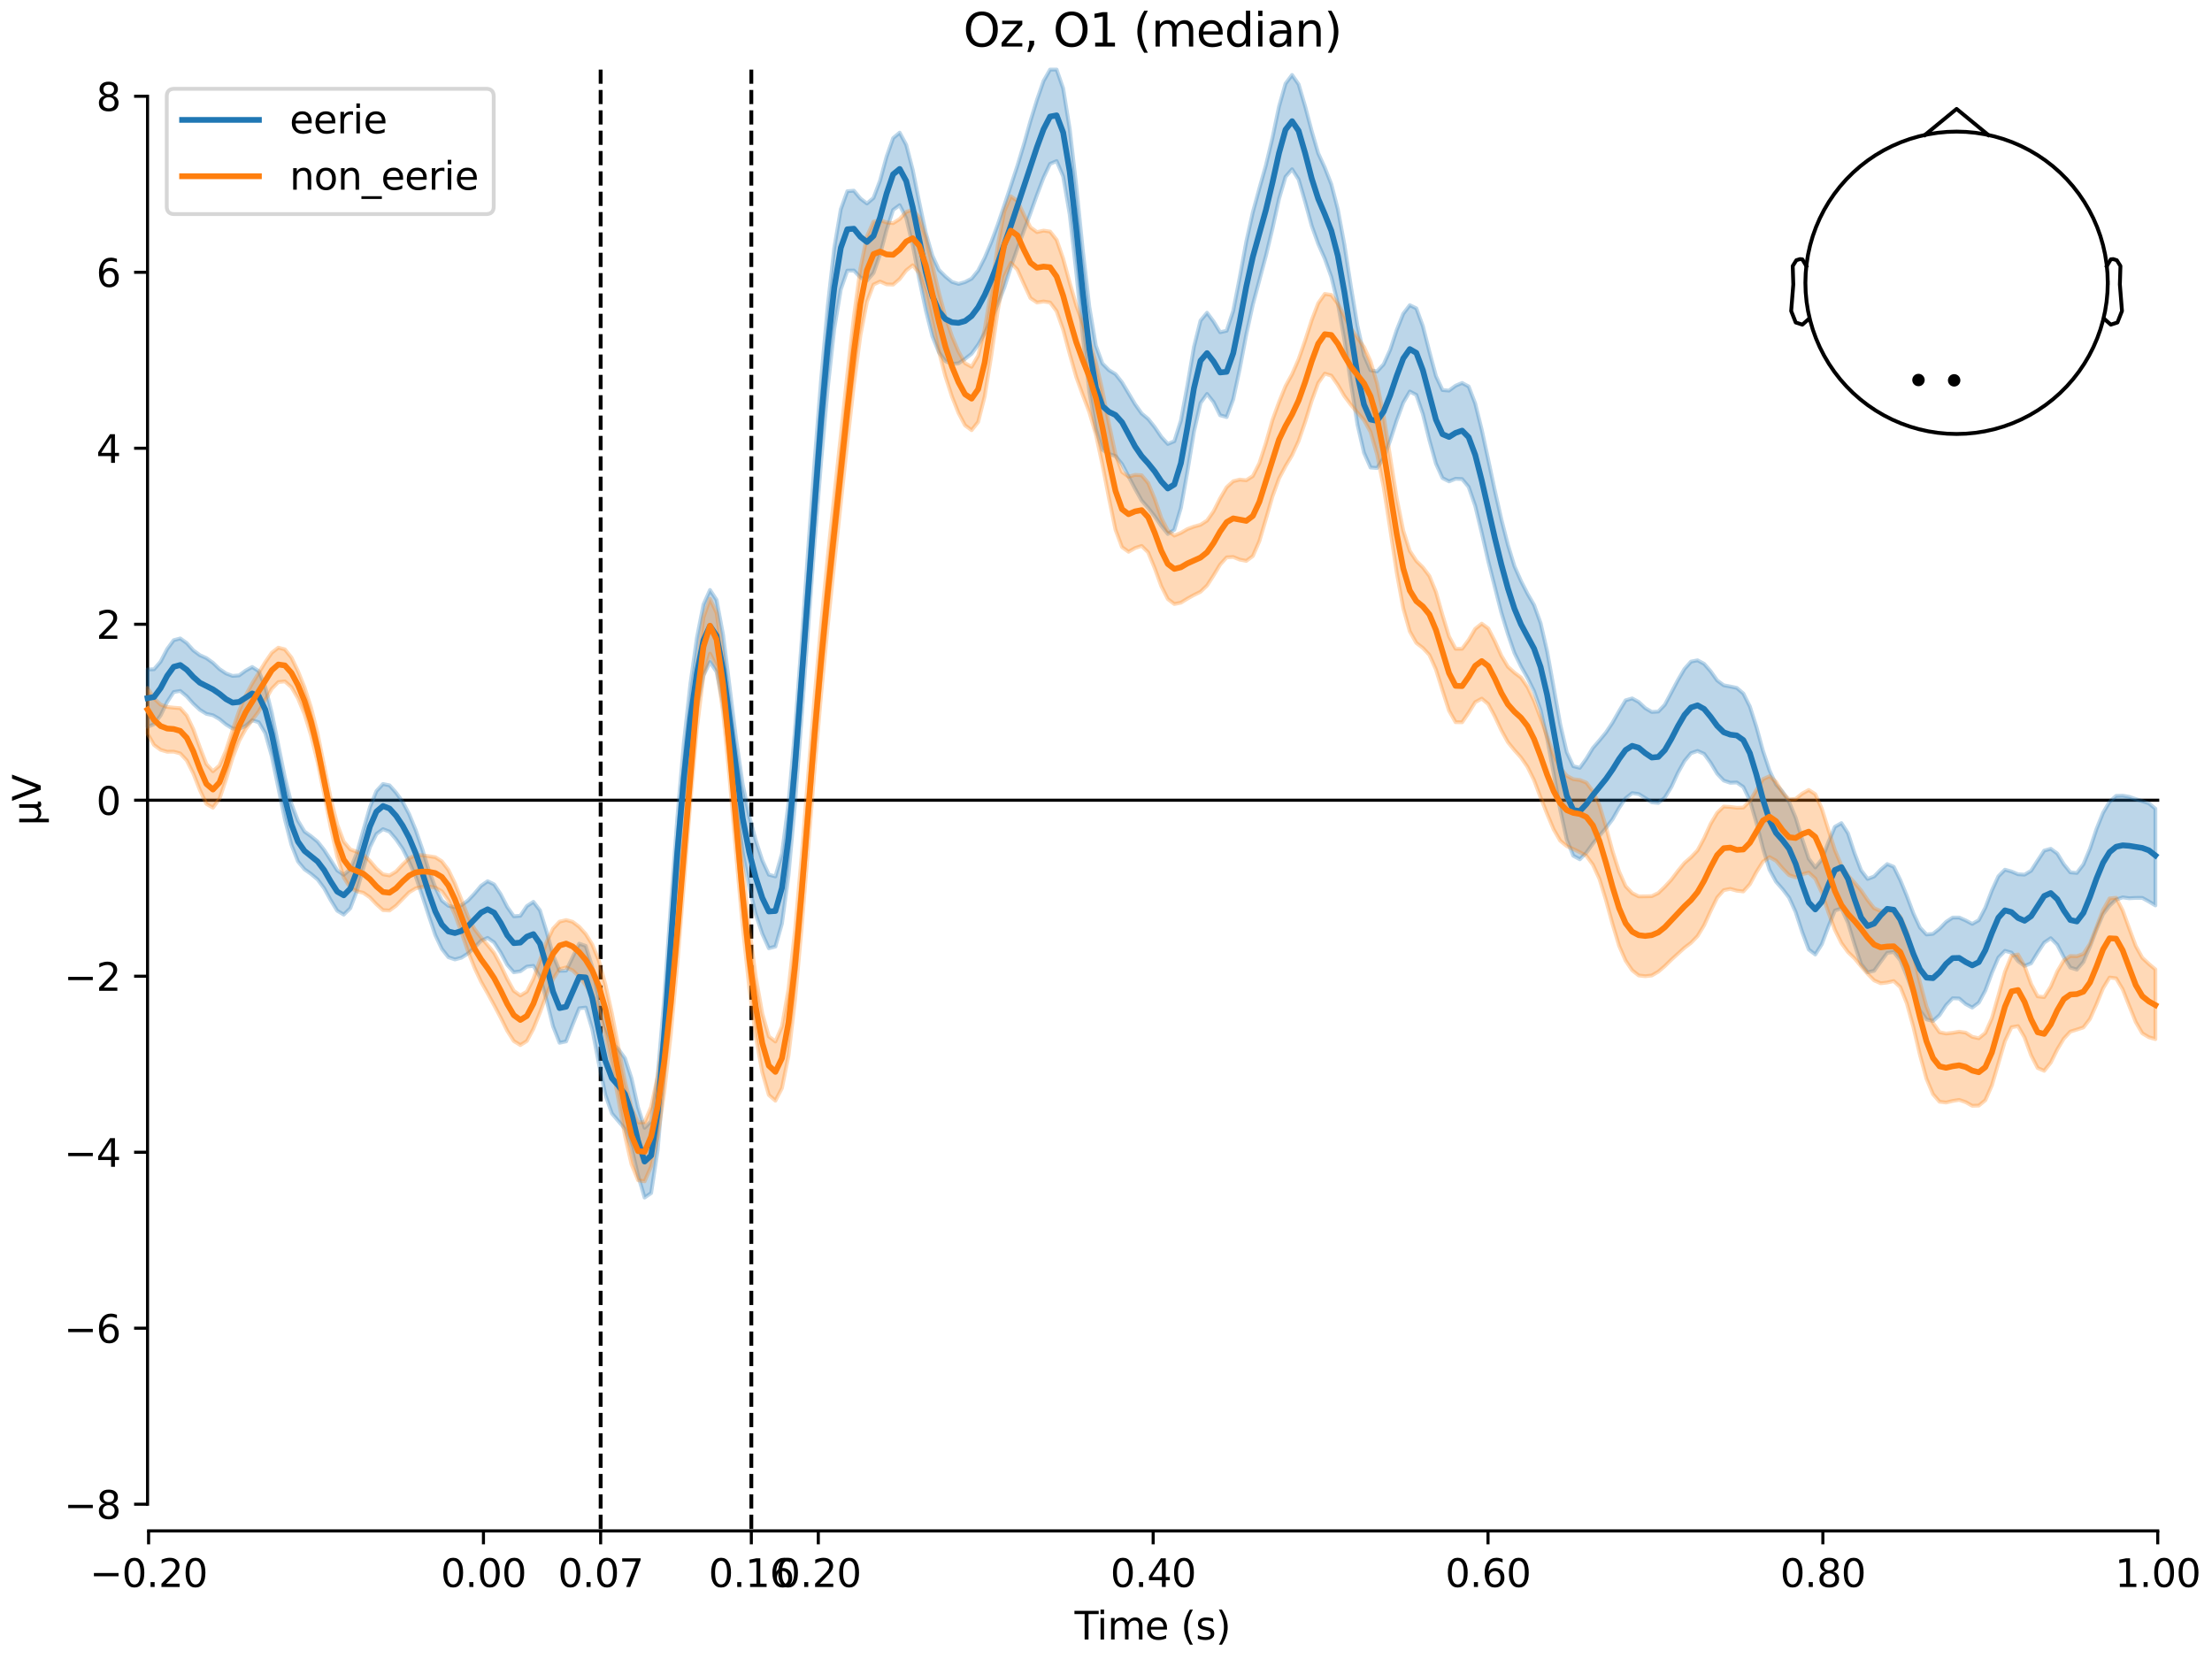 <?xml version="1.0" encoding="utf-8" standalone="no"?>
<!DOCTYPE svg PUBLIC "-//W3C//DTD SVG 1.1//EN"
  "http://www.w3.org/Graphics/SVG/1.1/DTD/svg11.dtd">
<svg xmlns:xlink="http://www.w3.org/1999/xlink" width="576pt" height="432pt" viewBox="0 0 576 432" xmlns="http://www.w3.org/2000/svg" version="1.1">
 <defs>
  <style type="text/css">*{stroke-linejoin: round; stroke-linecap: butt}</style>
 </defs>
 <g id="figure_1">
  <g id="patch_1">
   <path d="M 0 432 
L 576 432 
L 576 0 
L 0 0 
z
" style="fill: #ffffff"/>
  </g>
  <g id="axes_1">
   <g id="patch_2">
    <path d="M 38.421 398.644 
L 561.867 398.644 
L 561.867 18.118 
L 38.421 18.118 
L 38.421 398.644 
z
" style="fill: none; opacity: 0"/>
   </g>
   <g id="patch_3">
    <path d="M 38.421 391.694 
L 38.421 25.068 
" style="fill: none; stroke: #000000; stroke-width: 0.8; stroke-linejoin: miter; stroke-linecap: square"/>
   </g>
   <g id="LineCollection_1">
    <path d="M 156.407 18.118 
L 156.407 398.644 
" clip-path="url(#p12238b9493)" style="fill: none; stroke-dasharray: 3.7,1.6; stroke-dashoffset: 0; stroke: #000000"/>
    <path d="M 195.645 18.118 
L 195.645 398.644 
" clip-path="url(#p12238b9493)" style="fill: none; stroke-dasharray: 3.7,1.6; stroke-dashoffset: 0; stroke: #000000"/>
   </g>
   <g id="matplotlib.axis_1">
    <g id="xtick_1">
     <g id="line2d_1">
      <defs>
       <path id="m81db5e5063" d="M 0 0 
L 0 3.5 
" style="stroke: #000000; stroke-width: 0.8"/>
      </defs>
      <g>
       <use xlink:href="#m81db5e5063" x="38.693" y="398.644" style="stroke: #000000; stroke-width: 0.8"/>
      </g>
     </g>
     <g id="text_1">
      <!-- −0.20 -->
      <g transform="translate(23.37 413.242) scale(0.1 -0.1)">
       <defs>
        <path id="DejaVuSans-2212" d="M 678 2272 
L 4684 2272 
L 4684 1741 
L 678 1741 
L 678 2272 
z
" transform="scale(0.016)"/>
        <path id="DejaVuSans-30" d="M 2034 4250 
Q 1547 4250 1301 3770 
Q 1056 3291 1056 2328 
Q 1056 1369 1301 889 
Q 1547 409 2034 409 
Q 2525 409 2770 889 
Q 3016 1369 3016 2328 
Q 3016 3291 2770 3770 
Q 2525 4250 2034 4250 
z
M 2034 4750 
Q 2819 4750 3233 4129 
Q 3647 3509 3647 2328 
Q 3647 1150 3233 529 
Q 2819 -91 2034 -91 
Q 1250 -91 836 529 
Q 422 1150 422 2328 
Q 422 3509 836 4129 
Q 1250 4750 2034 4750 
z
" transform="scale(0.016)"/>
        <path id="DejaVuSans-2e" d="M 684 794 
L 1344 794 
L 1344 0 
L 684 0 
L 684 794 
z
" transform="scale(0.016)"/>
        <path id="DejaVuSans-32" d="M 1228 531 
L 3431 531 
L 3431 0 
L 469 0 
L 469 531 
Q 828 903 1448 1529 
Q 2069 2156 2228 2338 
Q 2531 2678 2651 2914 
Q 2772 3150 2772 3378 
Q 2772 3750 2511 3984 
Q 2250 4219 1831 4219 
Q 1534 4219 1204 4116 
Q 875 4013 500 3803 
L 500 4441 
Q 881 4594 1212 4672 
Q 1544 4750 1819 4750 
Q 2544 4750 2975 4387 
Q 3406 4025 3406 3419 
Q 3406 3131 3298 2873 
Q 3191 2616 2906 2266 
Q 2828 2175 2409 1742 
Q 1991 1309 1228 531 
z
" transform="scale(0.016)"/>
       </defs>
       <use xlink:href="#DejaVuSans-2212"/>
       <use xlink:href="#DejaVuSans-30" transform="translate(83.789 0)"/>
       <use xlink:href="#DejaVuSans-2e" transform="translate(147.412 0)"/>
       <use xlink:href="#DejaVuSans-32" transform="translate(179.199 0)"/>
       <use xlink:href="#DejaVuSans-30" transform="translate(242.822 0)"/>
      </g>
     </g>
    </g>
    <g id="xtick_2">
     <g id="line2d_2">
      <g>
       <use xlink:href="#m81db5e5063" x="125.889" y="398.644" style="stroke: #000000; stroke-width: 0.8"/>
      </g>
     </g>
     <g id="text_2">
      <!-- 0.00 -->
      <g transform="translate(114.756 413.242) scale(0.1 -0.1)">
       <use xlink:href="#DejaVuSans-30"/>
       <use xlink:href="#DejaVuSans-2e" transform="translate(63.623 0)"/>
       <use xlink:href="#DejaVuSans-30" transform="translate(95.41 0)"/>
       <use xlink:href="#DejaVuSans-30" transform="translate(159.033 0)"/>
      </g>
     </g>
    </g>
    <g id="xtick_3">
     <g id="line2d_3">
      <g>
       <use xlink:href="#m81db5e5063" x="156.407" y="398.644" style="stroke: #000000; stroke-width: 0.8"/>
      </g>
     </g>
     <g id="text_3">
      <!-- 0.07 -->
      <g transform="translate(145.274 413.242) scale(0.1 -0.1)">
       <defs>
        <path id="DejaVuSans-37" d="M 525 4666 
L 3525 4666 
L 3525 4397 
L 1831 0 
L 1172 0 
L 2766 4134 
L 525 4134 
L 525 4666 
z
" transform="scale(0.016)"/>
       </defs>
       <use xlink:href="#DejaVuSans-30"/>
       <use xlink:href="#DejaVuSans-2e" transform="translate(63.623 0)"/>
       <use xlink:href="#DejaVuSans-30" transform="translate(95.41 0)"/>
       <use xlink:href="#DejaVuSans-37" transform="translate(159.033 0)"/>
      </g>
     </g>
    </g>
    <g id="xtick_4">
     <g id="line2d_4">
      <g>
       <use xlink:href="#m81db5e5063" x="195.645" y="398.644" style="stroke: #000000; stroke-width: 0.8"/>
      </g>
     </g>
     <g id="text_4">
      <!-- 0.16 -->
      <g transform="translate(184.512 413.242) scale(0.1 -0.1)">
       <defs>
        <path id="DejaVuSans-31" d="M 794 531 
L 1825 531 
L 1825 4091 
L 703 3866 
L 703 4441 
L 1819 4666 
L 2450 4666 
L 2450 531 
L 3481 531 
L 3481 0 
L 794 0 
L 794 531 
z
" transform="scale(0.016)"/>
        <path id="DejaVuSans-36" d="M 2113 2584 
Q 1688 2584 1439 2293 
Q 1191 2003 1191 1497 
Q 1191 994 1439 701 
Q 1688 409 2113 409 
Q 2538 409 2786 701 
Q 3034 994 3034 1497 
Q 3034 2003 2786 2293 
Q 2538 2584 2113 2584 
z
M 3366 4563 
L 3366 3988 
Q 3128 4100 2886 4159 
Q 2644 4219 2406 4219 
Q 1781 4219 1451 3797 
Q 1122 3375 1075 2522 
Q 1259 2794 1537 2939 
Q 1816 3084 2150 3084 
Q 2853 3084 3261 2657 
Q 3669 2231 3669 1497 
Q 3669 778 3244 343 
Q 2819 -91 2113 -91 
Q 1303 -91 875 529 
Q 447 1150 447 2328 
Q 447 3434 972 4092 
Q 1497 4750 2381 4750 
Q 2619 4750 2861 4703 
Q 3103 4656 3366 4563 
z
" transform="scale(0.016)"/>
       </defs>
       <use xlink:href="#DejaVuSans-30"/>
       <use xlink:href="#DejaVuSans-2e" transform="translate(63.623 0)"/>
       <use xlink:href="#DejaVuSans-31" transform="translate(95.41 0)"/>
       <use xlink:href="#DejaVuSans-36" transform="translate(159.033 0)"/>
      </g>
     </g>
    </g>
    <g id="xtick_5">
     <g id="line2d_5">
      <g>
       <use xlink:href="#m81db5e5063" x="213.084" y="398.644" style="stroke: #000000; stroke-width: 0.8"/>
      </g>
     </g>
     <g id="text_5">
      <!-- 0.20 -->
      <g transform="translate(201.952 413.242) scale(0.1 -0.1)">
       <use xlink:href="#DejaVuSans-30"/>
       <use xlink:href="#DejaVuSans-2e" transform="translate(63.623 0)"/>
       <use xlink:href="#DejaVuSans-32" transform="translate(95.41 0)"/>
       <use xlink:href="#DejaVuSans-30" transform="translate(159.033 0)"/>
      </g>
     </g>
    </g>
    <g id="xtick_6">
     <g id="line2d_6">
      <g>
       <use xlink:href="#m81db5e5063" x="300.28" y="398.644" style="stroke: #000000; stroke-width: 0.8"/>
      </g>
     </g>
     <g id="text_6">
      <!-- 0.40 -->
      <g transform="translate(289.147 413.242) scale(0.1 -0.1)">
       <defs>
        <path id="DejaVuSans-34" d="M 2419 4116 
L 825 1625 
L 2419 1625 
L 2419 4116 
z
M 2253 4666 
L 3047 4666 
L 3047 1625 
L 3713 1625 
L 3713 1100 
L 3047 1100 
L 3047 0 
L 2419 0 
L 2419 1100 
L 313 1100 
L 313 1709 
L 2253 4666 
z
" transform="scale(0.016)"/>
       </defs>
       <use xlink:href="#DejaVuSans-30"/>
       <use xlink:href="#DejaVuSans-2e" transform="translate(63.623 0)"/>
       <use xlink:href="#DejaVuSans-34" transform="translate(95.41 0)"/>
       <use xlink:href="#DejaVuSans-30" transform="translate(159.033 0)"/>
      </g>
     </g>
    </g>
    <g id="xtick_7">
     <g id="line2d_7">
      <g>
       <use xlink:href="#m81db5e5063" x="387.476" y="398.644" style="stroke: #000000; stroke-width: 0.8"/>
      </g>
     </g>
     <g id="text_7">
      <!-- 0.60 -->
      <g transform="translate(376.343 413.242) scale(0.1 -0.1)">
       <use xlink:href="#DejaVuSans-30"/>
       <use xlink:href="#DejaVuSans-2e" transform="translate(63.623 0)"/>
       <use xlink:href="#DejaVuSans-36" transform="translate(95.41 0)"/>
       <use xlink:href="#DejaVuSans-30" transform="translate(159.033 0)"/>
      </g>
     </g>
    </g>
    <g id="xtick_8">
     <g id="line2d_8">
      <g>
       <use xlink:href="#m81db5e5063" x="474.671" y="398.644" style="stroke: #000000; stroke-width: 0.8"/>
      </g>
     </g>
     <g id="text_8">
      <!-- 0.80 -->
      <g transform="translate(463.538 413.242) scale(0.1 -0.1)">
       <defs>
        <path id="DejaVuSans-38" d="M 2034 2216 
Q 1584 2216 1326 1975 
Q 1069 1734 1069 1313 
Q 1069 891 1326 650 
Q 1584 409 2034 409 
Q 2484 409 2743 651 
Q 3003 894 3003 1313 
Q 3003 1734 2745 1975 
Q 2488 2216 2034 2216 
z
M 1403 2484 
Q 997 2584 770 2862 
Q 544 3141 544 3541 
Q 544 4100 942 4425 
Q 1341 4750 2034 4750 
Q 2731 4750 3128 4425 
Q 3525 4100 3525 3541 
Q 3525 3141 3298 2862 
Q 3072 2584 2669 2484 
Q 3125 2378 3379 2068 
Q 3634 1759 3634 1313 
Q 3634 634 3220 271 
Q 2806 -91 2034 -91 
Q 1263 -91 848 271 
Q 434 634 434 1313 
Q 434 1759 690 2068 
Q 947 2378 1403 2484 
z
M 1172 3481 
Q 1172 3119 1398 2916 
Q 1625 2713 2034 2713 
Q 2441 2713 2670 2916 
Q 2900 3119 2900 3481 
Q 2900 3844 2670 4047 
Q 2441 4250 2034 4250 
Q 1625 4250 1398 4047 
Q 1172 3844 1172 3481 
z
" transform="scale(0.016)"/>
       </defs>
       <use xlink:href="#DejaVuSans-30"/>
       <use xlink:href="#DejaVuSans-2e" transform="translate(63.623 0)"/>
       <use xlink:href="#DejaVuSans-38" transform="translate(95.41 0)"/>
       <use xlink:href="#DejaVuSans-30" transform="translate(159.033 0)"/>
      </g>
     </g>
    </g>
    <g id="xtick_9">
     <g id="line2d_9">
      <g>
       <use xlink:href="#m81db5e5063" x="561.867" y="398.644" style="stroke: #000000; stroke-width: 0.8"/>
      </g>
     </g>
     <g id="text_9">
      <!-- 1.00 -->
      <g transform="translate(550.734 413.242) scale(0.1 -0.1)">
       <use xlink:href="#DejaVuSans-31"/>
       <use xlink:href="#DejaVuSans-2e" transform="translate(63.623 0)"/>
       <use xlink:href="#DejaVuSans-30" transform="translate(95.41 0)"/>
       <use xlink:href="#DejaVuSans-30" transform="translate(159.033 0)"/>
      </g>
     </g>
    </g>
    <g id="text_10">
     <!-- Time (s) -->
     <g transform="translate(279.815 426.92) scale(0.1 -0.1)">
      <defs>
       <path id="DejaVuSans-54" d="M -19 4666 
L 3928 4666 
L 3928 4134 
L 2272 4134 
L 2272 0 
L 1638 0 
L 1638 4134 
L -19 4134 
L -19 4666 
z
" transform="scale(0.016)"/>
       <path id="DejaVuSans-69" d="M 603 3500 
L 1178 3500 
L 1178 0 
L 603 0 
L 603 3500 
z
M 603 4863 
L 1178 4863 
L 1178 4134 
L 603 4134 
L 603 4863 
z
" transform="scale(0.016)"/>
       <path id="DejaVuSans-6d" d="M 3328 2828 
Q 3544 3216 3844 3400 
Q 4144 3584 4550 3584 
Q 5097 3584 5394 3201 
Q 5691 2819 5691 2113 
L 5691 0 
L 5113 0 
L 5113 2094 
Q 5113 2597 4934 2840 
Q 4756 3084 4391 3084 
Q 3944 3084 3684 2787 
Q 3425 2491 3425 1978 
L 3425 0 
L 2847 0 
L 2847 2094 
Q 2847 2600 2669 2842 
Q 2491 3084 2119 3084 
Q 1678 3084 1418 2786 
Q 1159 2488 1159 1978 
L 1159 0 
L 581 0 
L 581 3500 
L 1159 3500 
L 1159 2956 
Q 1356 3278 1631 3431 
Q 1906 3584 2284 3584 
Q 2666 3584 2933 3390 
Q 3200 3197 3328 2828 
z
" transform="scale(0.016)"/>
       <path id="DejaVuSans-65" d="M 3597 1894 
L 3597 1613 
L 953 1613 
Q 991 1019 1311 708 
Q 1631 397 2203 397 
Q 2534 397 2845 478 
Q 3156 559 3463 722 
L 3463 178 
Q 3153 47 2828 -22 
Q 2503 -91 2169 -91 
Q 1331 -91 842 396 
Q 353 884 353 1716 
Q 353 2575 817 3079 
Q 1281 3584 2069 3584 
Q 2775 3584 3186 3129 
Q 3597 2675 3597 1894 
z
M 3022 2063 
Q 3016 2534 2758 2815 
Q 2500 3097 2075 3097 
Q 1594 3097 1305 2825 
Q 1016 2553 972 2059 
L 3022 2063 
z
" transform="scale(0.016)"/>
       <path id="DejaVuSans-20" transform="scale(0.016)"/>
       <path id="DejaVuSans-28" d="M 1984 4856 
Q 1566 4138 1362 3434 
Q 1159 2731 1159 2009 
Q 1159 1288 1364 580 
Q 1569 -128 1984 -844 
L 1484 -844 
Q 1016 -109 783 600 
Q 550 1309 550 2009 
Q 550 2706 781 3412 
Q 1013 4119 1484 4856 
L 1984 4856 
z
" transform="scale(0.016)"/>
       <path id="DejaVuSans-73" d="M 2834 3397 
L 2834 2853 
Q 2591 2978 2328 3040 
Q 2066 3103 1784 3103 
Q 1356 3103 1142 2972 
Q 928 2841 928 2578 
Q 928 2378 1081 2264 
Q 1234 2150 1697 2047 
L 1894 2003 
Q 2506 1872 2764 1633 
Q 3022 1394 3022 966 
Q 3022 478 2636 193 
Q 2250 -91 1575 -91 
Q 1294 -91 989 -36 
Q 684 19 347 128 
L 347 722 
Q 666 556 975 473 
Q 1284 391 1588 391 
Q 1994 391 2212 530 
Q 2431 669 2431 922 
Q 2431 1156 2273 1281 
Q 2116 1406 1581 1522 
L 1381 1569 
Q 847 1681 609 1914 
Q 372 2147 372 2553 
Q 372 3047 722 3315 
Q 1072 3584 1716 3584 
Q 2034 3584 2315 3537 
Q 2597 3491 2834 3397 
z
" transform="scale(0.016)"/>
       <path id="DejaVuSans-29" d="M 513 4856 
L 1013 4856 
Q 1481 4119 1714 3412 
Q 1947 2706 1947 2009 
Q 1947 1309 1714 600 
Q 1481 -109 1013 -844 
L 513 -844 
Q 928 -128 1133 580 
Q 1338 1288 1338 2009 
Q 1338 2731 1133 3434 
Q 928 4138 513 4856 
z
" transform="scale(0.016)"/>
      </defs>
      <use xlink:href="#DejaVuSans-54"/>
      <use xlink:href="#DejaVuSans-69" transform="translate(57.959 0)"/>
      <use xlink:href="#DejaVuSans-6d" transform="translate(85.742 0)"/>
      <use xlink:href="#DejaVuSans-65" transform="translate(183.154 0)"/>
      <use xlink:href="#DejaVuSans-20" transform="translate(244.678 0)"/>
      <use xlink:href="#DejaVuSans-28" transform="translate(276.465 0)"/>
      <use xlink:href="#DejaVuSans-73" transform="translate(315.479 0)"/>
      <use xlink:href="#DejaVuSans-29" transform="translate(367.578 0)"/>
     </g>
    </g>
   </g>
   <g id="matplotlib.axis_2">
    <g id="ytick_1">
     <g id="line2d_10">
      <defs>
       <path id="m2def3b2505" d="M 0 0 
L -3.5 0 
" style="stroke: #000000; stroke-width: 0.8"/>
      </defs>
      <g>
       <use xlink:href="#m2def3b2505" x="38.421" y="391.694" style="stroke: #000000; stroke-width: 0.8"/>
      </g>
     </g>
     <g id="text_11">
      <!-- −8 -->
      <g transform="translate(16.678 395.493) scale(0.1 -0.1)">
       <use xlink:href="#DejaVuSans-2212"/>
       <use xlink:href="#DejaVuSans-38" transform="translate(83.789 0)"/>
      </g>
     </g>
    </g>
    <g id="ytick_2">
     <g id="line2d_11">
      <g>
       <use xlink:href="#m2def3b2505" x="38.421" y="345.866" style="stroke: #000000; stroke-width: 0.8"/>
      </g>
     </g>
     <g id="text_12">
      <!-- −6 -->
      <g transform="translate(16.678 349.665) scale(0.1 -0.1)">
       <use xlink:href="#DejaVuSans-2212"/>
       <use xlink:href="#DejaVuSans-36" transform="translate(83.789 0)"/>
      </g>
     </g>
    </g>
    <g id="ytick_3">
     <g id="line2d_12">
      <g>
       <use xlink:href="#m2def3b2505" x="38.421" y="300.038" style="stroke: #000000; stroke-width: 0.8"/>
      </g>
     </g>
     <g id="text_13">
      <!-- −4 -->
      <g transform="translate(16.678 303.837) scale(0.1 -0.1)">
       <use xlink:href="#DejaVuSans-2212"/>
       <use xlink:href="#DejaVuSans-34" transform="translate(83.789 0)"/>
      </g>
     </g>
    </g>
    <g id="ytick_4">
     <g id="line2d_13">
      <g>
       <use xlink:href="#m2def3b2505" x="38.421" y="254.209" style="stroke: #000000; stroke-width: 0.8"/>
      </g>
     </g>
     <g id="text_14">
      <!-- −2 -->
      <g transform="translate(16.678 258.008) scale(0.1 -0.1)">
       <use xlink:href="#DejaVuSans-2212"/>
       <use xlink:href="#DejaVuSans-32" transform="translate(83.789 0)"/>
      </g>
     </g>
    </g>
    <g id="ytick_5">
     <g id="line2d_14">
      <g>
       <use xlink:href="#m2def3b2505" x="38.421" y="208.381" style="stroke: #000000; stroke-width: 0.8"/>
      </g>
     </g>
     <g id="text_15">
      <!-- 0 -->
      <g transform="translate(25.058 212.18) scale(0.1 -0.1)">
       <use xlink:href="#DejaVuSans-30"/>
      </g>
     </g>
    </g>
    <g id="ytick_6">
     <g id="line2d_15">
      <g>
       <use xlink:href="#m2def3b2505" x="38.421" y="162.553" style="stroke: #000000; stroke-width: 0.8"/>
      </g>
     </g>
     <g id="text_16">
      <!-- 2 -->
      <g transform="translate(25.058 166.352) scale(0.1 -0.1)">
       <use xlink:href="#DejaVuSans-32"/>
      </g>
     </g>
    </g>
    <g id="ytick_7">
     <g id="line2d_16">
      <g>
       <use xlink:href="#m2def3b2505" x="38.421" y="116.724" style="stroke: #000000; stroke-width: 0.8"/>
      </g>
     </g>
     <g id="text_17">
      <!-- 4 -->
      <g transform="translate(25.058 120.524) scale(0.1 -0.1)">
       <use xlink:href="#DejaVuSans-34"/>
      </g>
     </g>
    </g>
    <g id="ytick_8">
     <g id="line2d_17">
      <g>
       <use xlink:href="#m2def3b2505" x="38.421" y="70.896" style="stroke: #000000; stroke-width: 0.8"/>
      </g>
     </g>
     <g id="text_18">
      <!-- 6 -->
      <g transform="translate(25.058 74.695) scale(0.1 -0.1)">
       <use xlink:href="#DejaVuSans-36"/>
      </g>
     </g>
    </g>
    <g id="ytick_9">
     <g id="line2d_18">
      <g>
       <use xlink:href="#m2def3b2505" x="38.421" y="25.068" style="stroke: #000000; stroke-width: 0.8"/>
      </g>
     </g>
     <g id="text_19">
      <!-- 8 -->
      <g transform="translate(25.058 28.867) scale(0.1 -0.1)">
       <use xlink:href="#DejaVuSans-38"/>
      </g>
     </g>
    </g>
    <g id="text_20">
     <!-- µV -->
     <g transform="translate(10.599 214.982) rotate(-90) scale(0.1 -0.1)">
      <defs>
       <path id="DejaVuSans-b5" d="M 544 -1331 
L 544 3500 
L 1119 3500 
L 1119 1325 
Q 1119 872 1334 640 
Q 1550 409 1972 409 
Q 2434 409 2667 671 
Q 2900 934 2900 1459 
L 2900 3500 
L 3475 3500 
L 3475 806 
Q 3475 619 3529 530 
Q 3584 441 3700 441 
Q 3728 441 3778 458 
Q 3828 475 3916 513 
L 3916 50 
Q 3788 -22 3673 -56 
Q 3559 -91 3450 -91 
Q 3234 -91 3106 31 
Q 2978 153 2931 403 
Q 2775 156 2548 32 
Q 2322 -91 2016 -91 
Q 1697 -91 1473 31 
Q 1250 153 1119 397 
L 1119 -1331 
L 544 -1331 
z
" transform="scale(0.016)"/>
       <path id="DejaVuSans-56" d="M 1831 0 
L 50 4666 
L 709 4666 
L 2188 738 
L 3669 4666 
L 4325 4666 
L 2547 0 
L 1831 0 
z
" transform="scale(0.016)"/>
      </defs>
      <use xlink:href="#DejaVuSans-b5"/>
      <use xlink:href="#DejaVuSans-56" transform="translate(63.623 0)"/>
     </g>
    </g>
   </g>
   <g id="patch_4">
    <path d="M 38.693 398.644 
L 561.867 398.644 
" style="fill: none; stroke: #000000; stroke-width: 0.8; stroke-linejoin: miter; stroke-linecap: square"/>
   </g>
   <g id="patch_5">
    <path d="M 38.421 208.381 
L 561.867 208.381 
" style="fill: none; stroke: #000000; stroke-width: 0.8; stroke-linejoin: miter; stroke-linecap: square"/>
   </g>
   <g id="text_21">
    <!-- Oz, O1 (median) -->
    <g transform="translate(250.837 12.118) scale(0.12 -0.12)">
     <defs>
      <path id="DejaVuSans-4f" d="M 2522 4238 
Q 1834 4238 1429 3725 
Q 1025 3213 1025 2328 
Q 1025 1447 1429 934 
Q 1834 422 2522 422 
Q 3209 422 3611 934 
Q 4013 1447 4013 2328 
Q 4013 3213 3611 3725 
Q 3209 4238 2522 4238 
z
M 2522 4750 
Q 3503 4750 4090 4092 
Q 4678 3434 4678 2328 
Q 4678 1225 4090 567 
Q 3503 -91 2522 -91 
Q 1538 -91 948 565 
Q 359 1222 359 2328 
Q 359 3434 948 4092 
Q 1538 4750 2522 4750 
z
" transform="scale(0.016)"/>
      <path id="DejaVuSans-7a" d="M 353 3500 
L 3084 3500 
L 3084 2975 
L 922 459 
L 3084 459 
L 3084 0 
L 275 0 
L 275 525 
L 2438 3041 
L 353 3041 
L 353 3500 
z
" transform="scale(0.016)"/>
      <path id="DejaVuSans-2c" d="M 750 794 
L 1409 794 
L 1409 256 
L 897 -744 
L 494 -744 
L 750 256 
L 750 794 
z
" transform="scale(0.016)"/>
      <path id="DejaVuSans-64" d="M 2906 2969 
L 2906 4863 
L 3481 4863 
L 3481 0 
L 2906 0 
L 2906 525 
Q 2725 213 2448 61 
Q 2172 -91 1784 -91 
Q 1150 -91 751 415 
Q 353 922 353 1747 
Q 353 2572 751 3078 
Q 1150 3584 1784 3584 
Q 2172 3584 2448 3432 
Q 2725 3281 2906 2969 
z
M 947 1747 
Q 947 1113 1208 752 
Q 1469 391 1925 391 
Q 2381 391 2643 752 
Q 2906 1113 2906 1747 
Q 2906 2381 2643 2742 
Q 2381 3103 1925 3103 
Q 1469 3103 1208 2742 
Q 947 2381 947 1747 
z
" transform="scale(0.016)"/>
      <path id="DejaVuSans-61" d="M 2194 1759 
Q 1497 1759 1228 1600 
Q 959 1441 959 1056 
Q 959 750 1161 570 
Q 1363 391 1709 391 
Q 2188 391 2477 730 
Q 2766 1069 2766 1631 
L 2766 1759 
L 2194 1759 
z
M 3341 1997 
L 3341 0 
L 2766 0 
L 2766 531 
Q 2569 213 2275 61 
Q 1981 -91 1556 -91 
Q 1019 -91 701 211 
Q 384 513 384 1019 
Q 384 1609 779 1909 
Q 1175 2209 1959 2209 
L 2766 2209 
L 2766 2266 
Q 2766 2663 2505 2880 
Q 2244 3097 1772 3097 
Q 1472 3097 1187 3025 
Q 903 2953 641 2809 
L 641 3341 
Q 956 3463 1253 3523 
Q 1550 3584 1831 3584 
Q 2591 3584 2966 3190 
Q 3341 2797 3341 1997 
z
" transform="scale(0.016)"/>
      <path id="DejaVuSans-6e" d="M 3513 2113 
L 3513 0 
L 2938 0 
L 2938 2094 
Q 2938 2591 2744 2837 
Q 2550 3084 2163 3084 
Q 1697 3084 1428 2787 
Q 1159 2491 1159 1978 
L 1159 0 
L 581 0 
L 581 3500 
L 1159 3500 
L 1159 2956 
Q 1366 3272 1645 3428 
Q 1925 3584 2291 3584 
Q 2894 3584 3203 3211 
Q 3513 2838 3513 2113 
z
" transform="scale(0.016)"/>
     </defs>
     <use xlink:href="#DejaVuSans-4f"/>
     <use xlink:href="#DejaVuSans-7a" transform="translate(78.711 0)"/>
     <use xlink:href="#DejaVuSans-2c" transform="translate(131.201 0)"/>
     <use xlink:href="#DejaVuSans-20" transform="translate(162.988 0)"/>
     <use xlink:href="#DejaVuSans-4f" transform="translate(194.775 0)"/>
     <use xlink:href="#DejaVuSans-31" transform="translate(273.486 0)"/>
     <use xlink:href="#DejaVuSans-20" transform="translate(337.109 0)"/>
     <use xlink:href="#DejaVuSans-28" transform="translate(368.896 0)"/>
     <use xlink:href="#DejaVuSans-6d" transform="translate(407.91 0)"/>
     <use xlink:href="#DejaVuSans-65" transform="translate(505.322 0)"/>
     <use xlink:href="#DejaVuSans-64" transform="translate(566.846 0)"/>
     <use xlink:href="#DejaVuSans-69" transform="translate(630.322 0)"/>
     <use xlink:href="#DejaVuSans-61" transform="translate(658.105 0)"/>
     <use xlink:href="#DejaVuSans-6e" transform="translate(719.385 0)"/>
     <use xlink:href="#DejaVuSans-29" transform="translate(782.764 0)"/>
    </g>
   </g>
   <g id="legend_1">
    <g id="patch_6">
     <path d="M 45.421 55.753 
L 126.563 55.753 
Q 128.563 55.753 128.563 53.753 
L 128.563 25.118 
Q 128.563 23.118 126.563 23.118 
L 45.421 23.118 
Q 43.421 23.118 43.421 25.118 
L 43.421 53.753 
Q 43.421 55.753 45.421 55.753 
z
" style="fill: #ffffff; opacity: 0.8; stroke: #cccccc; stroke-linejoin: miter"/>
    </g>
    <g id="line2d_19">
     <path d="M 47.421 31.217 
L 57.421 31.217 
L 67.421 31.217 
" style="fill: none; stroke: #1f77b4; stroke-width: 1.5; stroke-linecap: square"/>
    </g>
    <g id="text_22">
     <!-- eerie -->
     <g transform="translate(75.421 34.717) scale(0.1 -0.1)">
      <defs>
       <path id="DejaVuSans-72" d="M 2631 2963 
Q 2534 3019 2420 3045 
Q 2306 3072 2169 3072 
Q 1681 3072 1420 2755 
Q 1159 2438 1159 1844 
L 1159 0 
L 581 0 
L 581 3500 
L 1159 3500 
L 1159 2956 
Q 1341 3275 1631 3429 
Q 1922 3584 2338 3584 
Q 2397 3584 2469 3576 
Q 2541 3569 2628 3553 
L 2631 2963 
z
" transform="scale(0.016)"/>
      </defs>
      <use xlink:href="#DejaVuSans-65"/>
      <use xlink:href="#DejaVuSans-65" transform="translate(61.523 0)"/>
      <use xlink:href="#DejaVuSans-72" transform="translate(123.047 0)"/>
      <use xlink:href="#DejaVuSans-69" transform="translate(164.16 0)"/>
      <use xlink:href="#DejaVuSans-65" transform="translate(191.943 0)"/>
     </g>
    </g>
    <g id="line2d_20">
     <path d="M 47.421 45.895 
L 57.421 45.895 
L 67.421 45.895 
" style="fill: none; stroke: #ff7f0e; stroke-width: 1.5; stroke-linecap: square"/>
    </g>
    <g id="text_23">
     <!-- non_eerie -->
     <g transform="translate(75.421 49.395) scale(0.1 -0.1)">
      <defs>
       <path id="DejaVuSans-6f" d="M 1959 3097 
Q 1497 3097 1228 2736 
Q 959 2375 959 1747 
Q 959 1119 1226 758 
Q 1494 397 1959 397 
Q 2419 397 2687 759 
Q 2956 1122 2956 1747 
Q 2956 2369 2687 2733 
Q 2419 3097 1959 3097 
z
M 1959 3584 
Q 2709 3584 3137 3096 
Q 3566 2609 3566 1747 
Q 3566 888 3137 398 
Q 2709 -91 1959 -91 
Q 1206 -91 779 398 
Q 353 888 353 1747 
Q 353 2609 779 3096 
Q 1206 3584 1959 3584 
z
" transform="scale(0.016)"/>
       <path id="DejaVuSans-5f" d="M 3263 -1063 
L 3263 -1509 
L -63 -1509 
L -63 -1063 
L 3263 -1063 
z
" transform="scale(0.016)"/>
      </defs>
      <use xlink:href="#DejaVuSans-6e"/>
      <use xlink:href="#DejaVuSans-6f" transform="translate(63.379 0)"/>
      <use xlink:href="#DejaVuSans-6e" transform="translate(124.561 0)"/>
      <use xlink:href="#DejaVuSans-5f" transform="translate(187.939 0)"/>
      <use xlink:href="#DejaVuSans-65" transform="translate(237.939 0)"/>
      <use xlink:href="#DejaVuSans-65" transform="translate(299.463 0)"/>
      <use xlink:href="#DejaVuSans-72" transform="translate(360.986 0)"/>
      <use xlink:href="#DejaVuSans-69" transform="translate(402.1 0)"/>
      <use xlink:href="#DejaVuSans-65" transform="translate(429.883 0)"/>
     </g>
    </g>
   </g>
   <g id="FillBetweenPolyCollection_1">
    <defs>
     <path id="mec6222e865" d="M 38.421 -257.674 
L 38.421 -242.746 
L 40.124 -243.411 
L 41.827 -245.716 
L 43.53 -249.204 
L 45.233 -251.802 
L 46.936 -252.082 
L 48.639 -250.658 
L 50.342 -248.746 
L 52.045 -247.169 
L 53.748 -246.114 
L 55.451 -245.74 
L 57.154 -244.749 
L 58.857 -243.341 
L 60.56 -242.289 
L 62.263 -242.199 
L 63.966 -242.999 
L 65.669 -244.443 
L 67.372 -243.929 
L 69.075 -241.074 
L 70.778 -235.048 
L 72.481 -226.832 
L 74.184 -218.622 
L 75.887 -212.02 
L 77.59 -207.676 
L 79.294 -205.636 
L 80.997 -204.425 
L 82.7 -202.99 
L 84.403 -200.711 
L 86.106 -197.614 
L 87.809 -194.848 
L 89.512 -193.834 
L 91.215 -195.493 
L 92.918 -199.948 
L 94.621 -205.952 
L 96.324 -211.397 
L 98.027 -214.841 
L 99.73 -216.089 
L 101.433 -215.443 
L 103.136 -213.431 
L 104.839 -210.971 
L 106.542 -207.569 
L 108.245 -203.774 
L 109.948 -198.759 
L 111.651 -193.557 
L 113.354 -188.488 
L 115.057 -184.903 
L 116.76 -182.742 
L 118.463 -182.157 
L 120.166 -182.623 
L 121.87 -183.719 
L 123.573 -185.288 
L 125.276 -187.024 
L 126.979 -187.776 
L 128.682 -186.598 
L 130.385 -183.954 
L 132.088 -180.774 
L 133.791 -178.822 
L 135.494 -179.081 
L 137.197 -180.29 
L 138.9 -180.49 
L 140.603 -177.644 
L 142.306 -171.681 
L 144.009 -164.761 
L 145.712 -160.459 
L 147.415 -160.821 
L 149.118 -165.201 
L 150.821 -169.436 
L 152.524 -169.63 
L 154.227 -163.969 
L 155.93 -155.104 
L 157.633 -146.933 
L 159.336 -142.064 
L 161.039 -140.043 
L 162.742 -138.084 
L 164.446 -133.197 
L 166.149 -125.892 
L 167.852 -120.151 
L 169.555 -121.332 
L 171.258 -132.52 
L 172.961 -152.413 
L 174.664 -176.704 
L 176.367 -200.508 
L 178.07 -220.285 
L 179.773 -235.632 
L 181.476 -247.851 
L 183.179 -256.112 
L 184.882 -259.599 
L 186.585 -257.083 
L 188.288 -248.737 
L 189.991 -236.148 
L 191.694 -222.224 
L 193.397 -210.047 
L 195.1 -201.006 
L 196.803 -193.925 
L 198.506 -188.82 
L 200.209 -185.076 
L 201.912 -185.521 
L 203.615 -191.479 
L 205.318 -204.003 
L 207.022 -222.724 
L 208.725 -244.897 
L 210.428 -268.207 
L 212.131 -290.841 
L 213.834 -311.907 
L 215.537 -330.845 
L 217.24 -346.345 
L 218.943 -356.629 
L 220.646 -361.535 
L 222.349 -361.561 
L 224.052 -359.768 
L 225.755 -358.93 
L 227.458 -360.902 
L 229.161 -365.701 
L 230.864 -372.137 
L 232.567 -377.34 
L 234.27 -378.577 
L 235.973 -375.245 
L 237.676 -368.148 
L 239.379 -359.268 
L 241.082 -351.204 
L 242.785 -344.425 
L 244.488 -340.264 
L 246.191 -337.942 
L 247.894 -337.249 
L 249.598 -337.384 
L 251.301 -338.544 
L 253.004 -339.883 
L 254.707 -342.222 
L 256.41 -345.242 
L 258.113 -348.774 
L 259.816 -352.797 
L 261.519 -357.114 
L 263.222 -362.424 
L 264.925 -367.301 
L 266.628 -371.935 
L 268.331 -376.5 
L 270.034 -381.265 
L 271.737 -385.74 
L 273.44 -389.333 
L 275.143 -390.062 
L 276.846 -386.064 
L 278.549 -376.155 
L 280.252 -361.158 
L 281.955 -344.503 
L 283.658 -330.001 
L 285.361 -320.248 
L 287.064 -314.891 
L 288.767 -313.802 
L 290.47 -313.254 
L 292.174 -311.14 
L 293.877 -307.922 
L 295.58 -304.699 
L 297.283 -301.663 
L 298.986 -299.737 
L 300.689 -297.531 
L 302.392 -295.059 
L 304.095 -292.952 
L 305.798 -294.047 
L 307.501 -299.753 
L 309.204 -309.208 
L 310.907 -319.588 
L 312.61 -327.039 
L 314.313 -329.417 
L 316.016 -327.279 
L 317.719 -323.866 
L 319.422 -323.393 
L 321.125 -328.013 
L 322.828 -335.966 
L 324.531 -344.907 
L 326.234 -352.658 
L 327.937 -359.019 
L 329.64 -365.375 
L 331.343 -372.438 
L 333.046 -380.184 
L 334.75 -385.966 
L 336.453 -387.922 
L 338.156 -385.261 
L 339.859 -379.436 
L 341.562 -373.232 
L 343.265 -368.478 
L 344.968 -364.642 
L 346.671 -359.905 
L 348.374 -352.989 
L 350.077 -343.545 
L 351.78 -332.198 
L 353.483 -321.439 
L 355.186 -314.091 
L 356.889 -310.258 
L 358.592 -310.129 
L 360.295 -312.742 
L 361.998 -317.277 
L 363.701 -322.541 
L 365.404 -327.155 
L 367.107 -330.054 
L 368.81 -329.167 
L 370.513 -324.183 
L 372.216 -317.368 
L 373.919 -311.263 
L 375.622 -307.514 
L 377.326 -306.645 
L 379.029 -307.329 
L 380.732 -307.247 
L 382.435 -305.209 
L 384.138 -300.286 
L 385.841 -293.275 
L 387.544 -285.851 
L 389.247 -279.142 
L 390.95 -272.477 
L 392.653 -266.881 
L 394.356 -261.957 
L 396.059 -258.484 
L 397.762 -255.461 
L 399.465 -252.014 
L 401.168 -247.115 
L 402.871 -239.665 
L 404.574 -230.606 
L 406.277 -221.132 
L 407.98 -213.341 
L 409.683 -209.157 
L 411.386 -208.237 
L 413.089 -209.978 
L 414.792 -212.347 
L 416.495 -214.377 
L 418.198 -216.405 
L 419.902 -218.654 
L 421.605 -221.627 
L 423.308 -224.128 
L 425.011 -225.47 
L 426.714 -225.232 
L 428.417 -224.175 
L 430.12 -223.082 
L 431.823 -222.928 
L 433.526 -224.312 
L 435.229 -227.086 
L 436.932 -230.779 
L 438.635 -233.828 
L 440.338 -235.88 
L 442.041 -236.456 
L 443.744 -235.71 
L 445.447 -233.373 
L 447.15 -230.532 
L 448.853 -228.75 
L 450.556 -228.168 
L 452.259 -228.244 
L 453.962 -227.07 
L 455.665 -223.553 
L 457.368 -217.758 
L 459.071 -211.057 
L 460.774 -205.534 
L 462.478 -202.398 
L 464.181 -200.471 
L 465.884 -198.241 
L 467.587 -194.496 
L 469.29 -189.289 
L 470.993 -184.75 
L 472.696 -183.45 
L 474.399 -186.129 
L 476.102 -190.696 
L 477.805 -194.895 
L 479.508 -195.447 
L 481.211 -191.708 
L 482.914 -186.083 
L 484.617 -180.985 
L 486.32 -178.82 
L 488.023 -179.208 
L 489.726 -181.578 
L 491.429 -183.877 
L 493.132 -184.107 
L 494.835 -181.96 
L 496.538 -177.817 
L 498.241 -173.314 
L 499.944 -168.866 
L 501.647 -166.556 
L 503.35 -166.13 
L 505.054 -167.671 
L 506.757 -170.256 
L 508.46 -172.046 
L 510.163 -171.995 
L 511.866 -170.533 
L 513.569 -169.628 
L 515.272 -170.901 
L 516.975 -174.062 
L 518.678 -178.651 
L 520.381 -182.654 
L 522.084 -184.406 
L 523.787 -183.936 
L 525.49 -181.733 
L 527.193 -180.477 
L 528.896 -181.16 
L 530.599 -183.95 
L 532.302 -186.54 
L 534.005 -187.695 
L 535.708 -185.987 
L 537.411 -182.744 
L 539.114 -180.043 
L 540.817 -179.512 
L 542.52 -181.516 
L 544.223 -185.516 
L 545.926 -189.969 
L 547.63 -193.932 
L 549.333 -196.157 
L 551.036 -197.746 
L 552.739 -198.316 
L 554.442 -198.093 
L 556.145 -198.188 
L 557.848 -198.191 
L 559.551 -197.248 
L 561.254 -196.23 
L 561.254 -221.431 
L 561.254 -221.431 
L 559.551 -222.828 
L 557.848 -223.386 
L 556.145 -223.92 
L 554.442 -224.51 
L 552.739 -224.815 
L 551.036 -224.756 
L 549.333 -223.22 
L 547.63 -220.356 
L 545.926 -216.125 
L 544.223 -211.008 
L 542.52 -206.931 
L 540.817 -204.692 
L 539.114 -204.845 
L 537.411 -206.965 
L 535.708 -209.741 
L 534.005 -210.981 
L 532.302 -210.499 
L 530.599 -207.917 
L 528.896 -205.263 
L 527.193 -204.243 
L 525.49 -204.349 
L 523.787 -205.066 
L 522.084 -205.536 
L 520.381 -203.824 
L 518.678 -200.115 
L 516.975 -195.642 
L 515.272 -192.391 
L 513.569 -191.425 
L 511.866 -192.32 
L 510.163 -193.073 
L 508.46 -193.062 
L 506.757 -191.942 
L 505.054 -190.182 
L 503.35 -188.837 
L 501.647 -188.664 
L 499.944 -190.494 
L 498.241 -194.164 
L 496.538 -198.694 
L 494.835 -202.835 
L 493.132 -206.282 
L 491.429 -206.995 
L 489.726 -205.54 
L 488.023 -203.78 
L 486.32 -203.13 
L 484.617 -205.396 
L 482.914 -209.847 
L 481.211 -215.011 
L 479.508 -217.664 
L 477.805 -216.71 
L 476.102 -212.684 
L 474.399 -208.193 
L 472.696 -206.124 
L 470.993 -208.391 
L 469.29 -213.474 
L 467.587 -219.083 
L 465.884 -223.132 
L 464.181 -225.846 
L 462.478 -227.702 
L 460.774 -231.388 
L 459.071 -236.506 
L 457.368 -242.702 
L 455.665 -248.02 
L 453.962 -251.417 
L 452.259 -252.873 
L 450.556 -253.232 
L 448.853 -253.556 
L 447.15 -254.82 
L 445.447 -257.208 
L 443.744 -259.148 
L 442.041 -260.055 
L 440.338 -259.726 
L 438.635 -257.818 
L 436.932 -254.921 
L 435.229 -251.712 
L 433.526 -248.504 
L 431.823 -246.716 
L 430.12 -246.612 
L 428.417 -247.609 
L 426.714 -249.214 
L 425.011 -250.136 
L 423.308 -249.643 
L 421.605 -246.815 
L 419.902 -243.823 
L 418.198 -241.28 
L 416.495 -239.206 
L 414.792 -237.24 
L 413.089 -234.439 
L 411.386 -232.065 
L 409.683 -232.478 
L 407.98 -236.121 
L 406.277 -243.437 
L 404.574 -252.971 
L 402.871 -262.38 
L 401.168 -269.753 
L 399.465 -274.453 
L 397.762 -277.4 
L 396.059 -280.725 
L 394.356 -284.574 
L 392.653 -290.134 
L 390.95 -296.797 
L 389.247 -304.281 
L 387.544 -312.267 
L 385.841 -320.106 
L 384.138 -326.949 
L 382.435 -331.366 
L 380.732 -332.281 
L 379.029 -331.558 
L 377.326 -330.295 
L 375.622 -330.434 
L 373.919 -334.08 
L 372.216 -340.418 
L 370.513 -347.082 
L 368.81 -351.705 
L 367.107 -352.533 
L 365.404 -350.307 
L 363.701 -346.061 
L 361.998 -340.914 
L 360.295 -337.139 
L 358.592 -335.298 
L 356.889 -335.588 
L 355.186 -339.473 
L 353.483 -347.162 
L 351.78 -357.361 
L 350.077 -368.315 
L 348.374 -377.464 
L 346.671 -384.043 
L 344.968 -388.364 
L 343.265 -392.065 
L 341.562 -397.889 
L 339.859 -404.302 
L 338.156 -410.052 
L 336.453 -412.486 
L 334.75 -410.224 
L 333.046 -404.234 
L 331.343 -396.075 
L 329.64 -388.968 
L 327.937 -382.931 
L 326.234 -376.734 
L 324.531 -369.091 
L 322.828 -359.791 
L 321.125 -351.046 
L 319.422 -345.872 
L 317.719 -345.491 
L 316.016 -348.274 
L 314.313 -350.565 
L 312.61 -348.514 
L 310.907 -341.68 
L 309.204 -331.703 
L 307.501 -322.48 
L 305.798 -317.117 
L 304.095 -316.397 
L 302.392 -318.268 
L 300.689 -320.77 
L 298.986 -322.909 
L 297.283 -324.335 
L 295.58 -326.73 
L 293.877 -329.583 
L 292.174 -332.435 
L 290.47 -334.58 
L 288.767 -335.612 
L 287.064 -337.35 
L 285.361 -341.985 
L 283.658 -352.13 
L 281.955 -366.913 
L 280.252 -383.669 
L 278.549 -398.441 
L 276.846 -408.979 
L 275.143 -413.882 
L 273.44 -413.879 
L 271.737 -410.909 
L 270.034 -406.011 
L 268.331 -400.512 
L 266.628 -394.431 
L 264.925 -388.83 
L 263.222 -383.664 
L 261.519 -378.543 
L 259.816 -373.507 
L 258.113 -368.918 
L 256.41 -364.863 
L 254.707 -361.536 
L 253.004 -359.44 
L 251.301 -358.556 
L 249.598 -358.064 
L 247.894 -358.6 
L 246.191 -359.999 
L 244.488 -361.723 
L 242.785 -365.461 
L 241.082 -371.325 
L 239.379 -379.295 
L 237.676 -387.769 
L 235.973 -394.297 
L 234.27 -397.461 
L 232.567 -396.034 
L 230.864 -391.22 
L 229.161 -384.959 
L 227.458 -380.454 
L 225.755 -379.01 
L 224.052 -380.301 
L 222.349 -382.345 
L 220.646 -382.204 
L 218.943 -377.509 
L 217.24 -367.446 
L 215.537 -352.267 
L 213.834 -333.42 
L 212.131 -312.074 
L 210.428 -288.747 
L 208.725 -264.815 
L 207.022 -242.067 
L 205.318 -222.734 
L 203.615 -209.698 
L 201.912 -203.778 
L 200.209 -204.232 
L 198.506 -207.956 
L 196.803 -213.162 
L 195.1 -219.52 
L 193.397 -227.761 
L 191.694 -239.426 
L 189.991 -253.158 
L 188.288 -266.72 
L 186.585 -275.792 
L 184.882 -278.375 
L 183.179 -274.578 
L 181.476 -265.934 
L 179.773 -253.903 
L 178.07 -238.558 
L 176.367 -218.97 
L 174.664 -196.084 
L 172.961 -172.035 
L 171.258 -151.861 
L 169.555 -140.032 
L 167.852 -138.334 
L 166.149 -143.63 
L 164.446 -151.201 
L 162.742 -156.442 
L 161.039 -158.778 
L 159.336 -160.366 
L 157.633 -164.622 
L 155.93 -171.892 
L 154.227 -180.215 
L 152.524 -185.686 
L 150.821 -186.28 
L 149.118 -182.762 
L 147.415 -179.247 
L 145.712 -179.206 
L 144.009 -183.312 
L 142.306 -189.471 
L 140.603 -194.952 
L 138.9 -197.168 
L 137.197 -196.06 
L 135.494 -193.535 
L 133.791 -193.407 
L 132.088 -195.833 
L 130.385 -199.138 
L 128.682 -201.7 
L 126.979 -202.54 
L 125.276 -201.346 
L 123.573 -199.334 
L 121.87 -197.518 
L 120.166 -196.294 
L 118.463 -195.761 
L 116.76 -196.133 
L 115.057 -197.505 
L 113.354 -200.927 
L 111.651 -205.403 
L 109.948 -210.951 
L 108.245 -215.866 
L 106.542 -219.993 
L 104.839 -223.228 
L 103.136 -225.585 
L 101.433 -227.5 
L 99.73 -227.852 
L 98.027 -226.015 
L 96.324 -221.807 
L 94.621 -215.881 
L 92.918 -209.823 
L 91.215 -205.653 
L 89.512 -204.205 
L 87.809 -205.358 
L 86.106 -208.06 
L 84.403 -210.689 
L 82.7 -212.837 
L 80.997 -214.244 
L 79.294 -215.464 
L 77.59 -218.287 
L 75.887 -222.693 
L 74.184 -229.549 
L 72.481 -237.955 
L 70.778 -246.387 
L 69.075 -253.101 
L 67.372 -257.245 
L 65.669 -258.321 
L 63.966 -257.373 
L 62.263 -256.127 
L 60.56 -255.993 
L 58.857 -256.645 
L 57.154 -257.783 
L 55.451 -259.416 
L 53.748 -260.637 
L 52.045 -261.391 
L 50.342 -262.651 
L 48.639 -264.538 
L 46.936 -265.757 
L 45.233 -265.297 
L 43.53 -263 
L 41.827 -259.725 
L 40.124 -257.731 
L 38.421 -257.674 
z
" style="stroke: #1f77b4; stroke-opacity: 0.3"/>
    </defs>
    <g>
     <use xlink:href="#mec6222e865" x="0" y="432" style="fill: #1f77b4; fill-opacity: 0.3; stroke: #1f77b4; stroke-opacity: 0.3"/>
    </g>
   </g>
   <g id="FillBetweenPolyCollection_2">
    <defs>
     <path id="m9ff0691e74" d="M 38.421 -252.857 
L 38.421 -240.934 
L 40.124 -237.992 
L 41.827 -236.751 
L 43.53 -236.248 
L 45.233 -236.266 
L 46.936 -235.807 
L 48.639 -233.977 
L 50.342 -230.583 
L 52.045 -226.27 
L 53.748 -222.673 
L 55.451 -221.681 
L 57.154 -224.012 
L 58.857 -229.01 
L 60.56 -234.625 
L 62.263 -239.049 
L 63.966 -242.137 
L 65.669 -244.475 
L 67.372 -246.736 
L 69.075 -249.724 
L 70.778 -252.654 
L 72.481 -254.388 
L 74.184 -254.561 
L 75.887 -253.069 
L 77.59 -250.156 
L 79.294 -246.035 
L 80.997 -240.491 
L 82.7 -233.541 
L 84.403 -225.249 
L 86.106 -216.594 
L 87.809 -208.976 
L 89.512 -203.509 
L 91.215 -200.862 
L 92.918 -199.937 
L 94.621 -199.509 
L 96.324 -198.327 
L 98.027 -196.528 
L 99.73 -195.004 
L 101.433 -194.91 
L 103.136 -196.168 
L 104.839 -197.918 
L 106.542 -199.64 
L 108.245 -200.676 
L 109.948 -201.049 
L 111.651 -201.162 
L 113.354 -200.875 
L 115.057 -199.904 
L 116.76 -197.533 
L 118.463 -193.853 
L 120.166 -189.203 
L 121.87 -184.244 
L 123.573 -179.979 
L 125.276 -176.349 
L 126.979 -173.344 
L 128.682 -170.221 
L 130.385 -167.005 
L 132.088 -163.584 
L 133.791 -160.914 
L 135.494 -159.86 
L 137.197 -160.93 
L 138.9 -164.108 
L 140.603 -168.321 
L 142.306 -172.968 
L 144.009 -177.04 
L 145.712 -179.632 
L 147.415 -180.078 
L 149.118 -179.328 
L 150.821 -177.662 
L 152.524 -175.487 
L 154.227 -172.918 
L 155.93 -168.82 
L 157.633 -162.526 
L 159.336 -154.693 
L 161.039 -145.706 
L 162.742 -136.248 
L 164.446 -128.833 
L 166.149 -124.666 
L 167.852 -124.383 
L 169.555 -128.269 
L 171.258 -136.019 
L 172.961 -147.509 
L 174.664 -162.527 
L 176.367 -180.794 
L 178.07 -201.659 
L 179.773 -223.176 
L 181.476 -242.301 
L 183.179 -256.084 
L 184.882 -261.794 
L 186.585 -258.451 
L 188.288 -246.538 
L 189.991 -229.244 
L 191.694 -209.414 
L 193.397 -190.719 
L 195.1 -174.845 
L 196.803 -162.144 
L 198.506 -152.756 
L 200.209 -146.866 
L 201.912 -145.379 
L 203.615 -148.645 
L 205.318 -157.084 
L 207.022 -171.567 
L 208.725 -190.093 
L 210.428 -210.989 
L 212.131 -231.891 
L 213.834 -251.301 
L 215.537 -268.878 
L 217.24 -285.162 
L 218.943 -300.938 
L 220.646 -316.675 
L 222.349 -331.828 
L 224.052 -344.654 
L 225.755 -353.444 
L 227.458 -357.893 
L 229.161 -358.699 
L 230.864 -357.953 
L 232.567 -357.885 
L 234.27 -359.352 
L 235.973 -361.588 
L 237.676 -362.936 
L 239.379 -360.879 
L 241.082 -355.615 
L 242.785 -348.185 
L 244.488 -340.482 
L 246.191 -333.969 
L 247.894 -328.734 
L 249.598 -324.441 
L 251.301 -321.24 
L 253.004 -319.98 
L 254.707 -322.119 
L 256.41 -328.794 
L 258.113 -339.283 
L 259.816 -351.134 
L 261.519 -360.016 
L 263.222 -363.572 
L 264.925 -361.793 
L 266.628 -358.01 
L 268.331 -354.368 
L 270.034 -353.227 
L 271.737 -353.489 
L 273.44 -353.233 
L 275.143 -350.974 
L 276.846 -346.149 
L 278.549 -339.824 
L 280.252 -333.84 
L 281.955 -329.14 
L 283.658 -324.684 
L 285.361 -318.895 
L 287.064 -311.056 
L 288.767 -302.308 
L 290.47 -294.073 
L 292.174 -289.528 
L 293.877 -288.315 
L 295.58 -289.287 
L 297.283 -289.847 
L 298.986 -288.148 
L 300.689 -284.03 
L 302.392 -279.387 
L 304.095 -276.017 
L 305.798 -274.711 
L 307.501 -275.064 
L 309.204 -276.115 
L 310.907 -277.066 
L 312.61 -277.899 
L 314.313 -279.533 
L 316.016 -282.17 
L 317.719 -284.986 
L 319.422 -286.861 
L 321.125 -286.96 
L 322.828 -286.276 
L 324.531 -285.95 
L 326.234 -287.198 
L 327.937 -291.1 
L 329.64 -296.844 
L 331.343 -302.71 
L 333.046 -307.396 
L 334.75 -310.612 
L 336.453 -313.464 
L 338.156 -317.179 
L 339.859 -322.119 
L 341.562 -327.61 
L 343.265 -332.274 
L 344.968 -334.711 
L 346.671 -334.191 
L 348.374 -331.773 
L 350.077 -328.852 
L 351.78 -326.585 
L 353.483 -324.552 
L 355.186 -322.612 
L 356.889 -319.541 
L 358.592 -313.668 
L 360.295 -305.198 
L 361.998 -294.261 
L 363.701 -282.921 
L 365.404 -273.646 
L 367.107 -267.596 
L 368.81 -264.58 
L 370.513 -263.274 
L 372.216 -261.45 
L 373.919 -257.663 
L 375.622 -252.227 
L 377.326 -246.95 
L 379.029 -243.948 
L 380.732 -243.917 
L 382.435 -246.402 
L 384.138 -249.152 
L 385.841 -250.08 
L 387.544 -248.657 
L 389.247 -245.447 
L 390.95 -241.822 
L 392.653 -238.737 
L 394.356 -236.652 
L 396.059 -234.754 
L 397.762 -232.293 
L 399.465 -228.855 
L 401.168 -224.352 
L 402.871 -220.052 
L 404.574 -216.02 
L 406.277 -213.084 
L 407.98 -211.68 
L 409.683 -210.918 
L 411.386 -210.08 
L 413.089 -209.149 
L 414.792 -206.824 
L 416.495 -203.138 
L 418.198 -197.593 
L 419.902 -191.379 
L 421.605 -185.742 
L 423.308 -181.85 
L 425.011 -179.349 
L 426.714 -177.991 
L 428.417 -177.797 
L 430.12 -177.98 
L 431.823 -178.979 
L 433.526 -180.439 
L 435.229 -182.109 
L 436.932 -183.65 
L 438.635 -185.198 
L 440.338 -186.486 
L 442.041 -188.253 
L 443.744 -191.054 
L 445.447 -194.779 
L 447.15 -198.268 
L 448.853 -200.2 
L 450.556 -200.538 
L 452.259 -200.064 
L 453.962 -199.872 
L 455.665 -201.763 
L 457.368 -204.915 
L 459.071 -207.627 
L 460.774 -208.81 
L 462.478 -207.859 
L 464.181 -205.861 
L 465.884 -204.106 
L 467.587 -203.553 
L 469.29 -204.35 
L 470.993 -204.783 
L 472.696 -203.217 
L 474.399 -199.556 
L 476.102 -194.449 
L 477.805 -189.866 
L 479.508 -186.416 
L 481.211 -184.085 
L 482.914 -182.453 
L 484.617 -180.397 
L 486.32 -178.428 
L 488.023 -176.702 
L 489.726 -175.954 
L 491.429 -176.153 
L 493.132 -176.536 
L 494.835 -174.963 
L 496.538 -170.724 
L 498.241 -164.57 
L 499.944 -157.336 
L 501.647 -151.108 
L 503.35 -147.076 
L 505.054 -145.111 
L 506.757 -144.905 
L 508.46 -145.316 
L 510.163 -145.593 
L 511.866 -145.003 
L 513.569 -144.056 
L 515.272 -144.11 
L 516.975 -145.501 
L 518.678 -149.377 
L 520.381 -155.13 
L 522.084 -160.897 
L 523.787 -164.505 
L 525.49 -164.797 
L 527.193 -161.844 
L 528.896 -157.21 
L 530.599 -153.903 
L 532.302 -153.165 
L 534.005 -155.289 
L 535.708 -158.72 
L 537.411 -161.545 
L 539.114 -163.372 
L 540.817 -163.901 
L 542.52 -164.46 
L 544.223 -166.681 
L 545.926 -170.501 
L 547.63 -174.655 
L 549.333 -177.456 
L 551.036 -177.248 
L 552.739 -174.392 
L 554.442 -170.084 
L 556.145 -165.867 
L 557.848 -162.932 
L 559.551 -161.907 
L 561.254 -161.423 
L 561.254 -179.57 
L 561.254 -179.57 
L 559.551 -181.003 
L 557.848 -182.61 
L 556.145 -185.669 
L 554.442 -190.233 
L 552.739 -194.931 
L 551.036 -198.221 
L 549.333 -198.047 
L 547.63 -195.064 
L 545.926 -190.598 
L 544.223 -186.232 
L 542.52 -183.625 
L 540.817 -183.002 
L 539.114 -183.056 
L 537.411 -181.928 
L 535.708 -179.029 
L 534.005 -175.083 
L 532.302 -172.359 
L 530.599 -172.555 
L 528.896 -175.758 
L 527.193 -180.434 
L 525.49 -183.46 
L 523.787 -183.14 
L 522.084 -178.943 
L 520.381 -172.78 
L 518.678 -166.822 
L 516.975 -163.029 
L 515.272 -161.637 
L 513.569 -162.021 
L 511.866 -163.096 
L 510.163 -163.35 
L 508.46 -163.06 
L 506.757 -162.868 
L 505.054 -163.212 
L 503.35 -165.623 
L 501.647 -169.912 
L 499.944 -176.198 
L 498.241 -183.321 
L 496.538 -189.484 
L 494.835 -193.367 
L 493.132 -194.82 
L 491.429 -194.922 
L 489.726 -194.778 
L 488.023 -195.501 
L 486.32 -197.629 
L 484.617 -200.151 
L 482.914 -202.156 
L 481.211 -204.036 
L 479.508 -206.626 
L 477.805 -210.625 
L 476.102 -215.949 
L 474.399 -221.403 
L 472.696 -225.195 
L 470.993 -226.297 
L 469.29 -225.351 
L 467.587 -223.971 
L 465.884 -223.827 
L 464.181 -225.569 
L 462.478 -228.415 
L 460.774 -229.876 
L 459.071 -229.1 
L 457.368 -226.262 
L 455.665 -223.445 
L 453.962 -221.717 
L 452.259 -221.666 
L 450.556 -221.873 
L 448.853 -221.983 
L 447.15 -220.348 
L 445.447 -217.471 
L 443.744 -213.728 
L 442.041 -210.562 
L 440.338 -208.772 
L 438.635 -207.296 
L 436.932 -205.208 
L 435.229 -202.959 
L 433.526 -201.103 
L 431.823 -199.457 
L 430.12 -198.643 
L 428.417 -198.598 
L 426.714 -198.577 
L 425.011 -199.436 
L 423.308 -201.24 
L 421.605 -205.054 
L 419.902 -210.349 
L 418.198 -216.665 
L 416.495 -222.3 
L 414.792 -225.951 
L 413.089 -228.199 
L 411.386 -228.882 
L 409.683 -229.096 
L 407.98 -229.984 
L 406.277 -232.055 
L 404.574 -235.47 
L 402.871 -240.168 
L 401.168 -245.028 
L 399.465 -249.541 
L 397.762 -253.107 
L 396.059 -255.567 
L 394.356 -256.843 
L 392.653 -258.392 
L 390.95 -261.259 
L 389.247 -265.042 
L 387.544 -268.35 
L 385.841 -269.606 
L 384.138 -268.239 
L 382.435 -265.349 
L 380.732 -263.067 
L 379.029 -263.065 
L 377.326 -266.247 
L 375.622 -271.845 
L 373.919 -277.833 
L 372.216 -282.005 
L 370.513 -284.255 
L 368.81 -285.942 
L 367.107 -288.532 
L 365.404 -293.825 
L 363.701 -302.286 
L 361.998 -312.991 
L 360.295 -323.712 
L 358.592 -332.111 
L 356.889 -337.891 
L 355.186 -341.62 
L 353.483 -344.074 
L 351.78 -346.474 
L 350.077 -349.671 
L 348.374 -352.896 
L 346.671 -355.202 
L 344.968 -355.459 
L 343.265 -353.042 
L 341.562 -348.613 
L 339.859 -343.331 
L 338.156 -338.449 
L 336.453 -334.559 
L 334.75 -331.447 
L 333.046 -327.255 
L 331.343 -322.612 
L 329.64 -316.645 
L 327.937 -311.379 
L 326.234 -308.037 
L 324.531 -306.945 
L 322.828 -307.112 
L 321.125 -306.686 
L 319.422 -305.136 
L 317.719 -302.234 
L 316.016 -298.866 
L 314.313 -296.446 
L 312.61 -295.342 
L 310.907 -294.872 
L 309.204 -294.235 
L 307.501 -293.244 
L 305.798 -292.539 
L 304.095 -293.836 
L 302.392 -297.143 
L 300.689 -302.076 
L 298.986 -306.219 
L 297.283 -308.237 
L 295.58 -308.341 
L 293.877 -307.863 
L 292.174 -309.099 
L 290.47 -313.712 
L 288.767 -321.637 
L 287.064 -330.331 
L 285.361 -337.611 
L 283.658 -343.208 
L 281.955 -347.732 
L 280.252 -352.485 
L 278.549 -358.378 
L 276.846 -364.645 
L 275.143 -369.543 
L 273.44 -371.705 
L 271.737 -371.954 
L 270.034 -371.562 
L 268.331 -372.8 
L 266.628 -376.071 
L 264.925 -379.664 
L 263.222 -380.882 
L 261.519 -376.962 
L 259.816 -368.035 
L 258.113 -356.712 
L 256.41 -346.203 
L 254.707 -339.387 
L 253.004 -336.496 
L 251.301 -337.417 
L 249.598 -340.442 
L 247.894 -344.431 
L 246.191 -349.475 
L 244.488 -355.798 
L 242.785 -363.022 
L 241.082 -370.157 
L 239.379 -375.386 
L 237.676 -377.393 
L 235.973 -376.821 
L 234.27 -374.97 
L 232.567 -373.895 
L 230.864 -374.078 
L 229.161 -374.662 
L 227.458 -374.264 
L 225.755 -370.472 
L 224.052 -362.104 
L 222.349 -349.507 
L 220.646 -334.525 
L 218.943 -318.607 
L 217.24 -302.933 
L 215.537 -286.908 
L 213.834 -269.673 
L 212.131 -250.801 
L 210.428 -229.955 
L 208.725 -208.901 
L 207.022 -189.776 
L 205.318 -174.433 
L 203.615 -164.7 
L 201.912 -160.785 
L 200.209 -162.113 
L 198.506 -168.06 
L 196.803 -177.599 
L 195.1 -190.453 
L 193.397 -206.223 
L 191.694 -224.617 
L 189.991 -243.696 
L 188.288 -260.724 
L 186.585 -272.431 
L 184.882 -276.076 
L 183.179 -271.206 
L 181.476 -257.991 
L 179.773 -239.153 
L 178.07 -218.108 
L 176.367 -197.032 
L 174.664 -178.739 
L 172.961 -163.274 
L 171.258 -151.706 
L 169.555 -143.78 
L 167.852 -139.783 
L 166.149 -139.718 
L 164.446 -143.542 
L 162.742 -150.394 
L 161.039 -159.289 
L 159.336 -168.113 
L 157.633 -175.665 
L 155.93 -181.867 
L 154.227 -186.049 
L 152.524 -188.785 
L 150.821 -190.666 
L 149.118 -191.957 
L 147.415 -192.423 
L 145.712 -192.011 
L 144.009 -190.191 
L 142.306 -186.665 
L 140.603 -181.959 
L 138.9 -177.135 
L 137.197 -173.805 
L 135.494 -172.779 
L 133.791 -173.98 
L 132.088 -177.061 
L 130.385 -180.629 
L 128.682 -183.806 
L 126.979 -185.912 
L 125.276 -187.857 
L 123.573 -190.056 
L 121.87 -193.361 
L 120.166 -197.71 
L 118.463 -201.967 
L 116.76 -205.474 
L 115.057 -207.719 
L 113.354 -208.788 
L 111.651 -209.051 
L 109.948 -209.296 
L 108.245 -209.357 
L 106.542 -208.499 
L 104.839 -206.883 
L 103.136 -205.057 
L 101.433 -204.032 
L 99.73 -204.331 
L 98.027 -205.82 
L 96.324 -207.821 
L 94.621 -209.472 
L 92.918 -210.187 
L 91.215 -210.813 
L 89.512 -212.836 
L 87.809 -217.333 
L 86.106 -224.105 
L 84.403 -232.636 
L 82.7 -241.018 
L 80.997 -247.741 
L 79.294 -253.021 
L 77.59 -257.233 
L 75.887 -260.774 
L 74.184 -262.908 
L 72.481 -263.351 
L 70.778 -262.035 
L 69.075 -259.581 
L 67.372 -256.776 
L 65.669 -254.001 
L 63.966 -250.904 
L 62.263 -246.875 
L 60.56 -241.895 
L 58.857 -236.599 
L 57.154 -232.669 
L 55.451 -231.165 
L 53.748 -233.027 
L 52.045 -237.408 
L 50.342 -242.103 
L 48.639 -245.68 
L 46.936 -247.592 
L 45.233 -247.725 
L 43.53 -247.909 
L 41.827 -248.519 
L 40.124 -250.138 
L 38.421 -252.857 
z
" style="stroke: #ff7f0e; stroke-opacity: 0.3"/>
    </defs>
    <g>
     <use xlink:href="#m9ff0691e74" x="0" y="432" style="fill: #ff7f0e; fill-opacity: 0.3; stroke: #ff7f0e; stroke-opacity: 0.3"/>
    </g>
   </g>
   <g id="line2d_21">
    <path d="M 38.421 181.799 
L 40.124 181.495 
L 41.827 179.185 
L 43.53 175.987 
L 45.233 173.627 
L 46.936 173.171 
L 48.639 174.413 
L 50.342 176.28 
L 52.045 177.781 
L 55.451 179.505 
L 57.154 180.666 
L 58.857 182.051 
L 60.56 182.968 
L 62.263 182.785 
L 65.669 180.581 
L 67.372 181.261 
L 69.075 184.795 
L 70.778 191.225 
L 74.184 207.862 
L 75.887 214.666 
L 77.59 219.162 
L 79.294 221.58 
L 82.7 224.33 
L 84.403 226.574 
L 86.106 229.515 
L 87.809 232.166 
L 89.512 233.135 
L 91.215 231.396 
L 92.918 226.953 
L 96.324 215.236 
L 98.027 211.333 
L 99.73 209.886 
L 101.433 210.533 
L 103.136 212.429 
L 104.839 214.975 
L 106.542 218.139 
L 108.245 222.194 
L 109.948 227.173 
L 111.651 232.526 
L 113.354 237.322 
L 115.057 240.748 
L 116.76 242.538 
L 118.463 242.961 
L 120.166 242.417 
L 121.87 241.162 
L 125.276 237.637 
L 126.979 236.779 
L 128.682 237.668 
L 130.385 240.315 
L 132.088 243.542 
L 133.791 245.591 
L 135.494 245.449 
L 137.197 243.896 
L 138.9 243.249 
L 140.603 245.704 
L 142.306 251.477 
L 144.009 258.239 
L 145.712 262.498 
L 147.415 262.145 
L 150.821 254.387 
L 152.524 254.521 
L 154.227 259.898 
L 155.93 268.396 
L 157.633 276.201 
L 159.336 280.775 
L 161.039 282.702 
L 162.742 284.923 
L 164.446 289.931 
L 166.149 297.117 
L 167.852 302.467 
L 169.555 300.879 
L 171.258 289.484 
L 172.961 269.486 
L 176.367 222.006 
L 178.07 202.452 
L 179.773 187.091 
L 181.476 175.196 
L 183.179 166.742 
L 184.882 163.016 
L 186.585 165.55 
L 188.288 174.413 
L 193.397 213.084 
L 195.1 221.917 
L 196.803 228.531 
L 198.506 233.81 
L 200.209 237.344 
L 201.912 237.225 
L 203.615 231.214 
L 205.318 218.291 
L 207.022 199.389 
L 213.834 109.137 
L 215.537 90.254 
L 217.24 74.943 
L 218.943 64.541 
L 220.646 59.706 
L 222.349 59.559 
L 224.052 61.666 
L 225.755 63.011 
L 227.458 61.43 
L 229.161 56.66 
L 230.864 50.402 
L 232.567 45.392 
L 234.27 43.991 
L 235.973 47.126 
L 237.676 53.99 
L 241.082 70.807 
L 242.785 77.089 
L 244.488 81.042 
L 246.191 83.081 
L 247.894 83.925 
L 249.598 84.073 
L 251.301 83.592 
L 253.004 82.29 
L 254.707 80.014 
L 256.41 76.825 
L 258.113 72.935 
L 259.816 68.551 
L 263.222 58.785 
L 270.034 38.276 
L 271.737 33.651 
L 273.44 30.356 
L 275.143 30.035 
L 276.846 34.504 
L 278.549 44.665 
L 280.252 59.535 
L 281.955 76.184 
L 283.658 90.881 
L 285.361 100.879 
L 287.064 105.735 
L 288.767 107.247 
L 290.47 108.062 
L 292.174 109.963 
L 295.58 116.272 
L 297.283 118.764 
L 298.986 120.66 
L 300.689 122.769 
L 302.392 125.342 
L 304.095 127.197 
L 305.798 126.151 
L 307.501 120.619 
L 309.204 111.247 
L 310.907 101.086 
L 312.61 93.937 
L 314.313 91.948 
L 316.016 94.132 
L 317.719 96.99 
L 319.422 96.812 
L 321.125 91.976 
L 322.828 83.667 
L 324.531 74.605 
L 326.234 66.9 
L 329.64 54.662 
L 331.343 47.57 
L 333.046 39.89 
L 334.75 33.768 
L 336.453 31.557 
L 338.156 34.061 
L 339.859 39.898 
L 341.562 46.461 
L 343.265 51.779 
L 344.968 55.771 
L 346.671 60.078 
L 348.374 66.627 
L 350.077 76.053 
L 353.483 97.646 
L 355.186 105.334 
L 356.889 109.25 
L 358.592 109.585 
L 360.295 107.168 
L 361.998 102.932 
L 363.701 97.884 
L 365.404 93.34 
L 367.107 90.906 
L 368.81 91.887 
L 370.513 96.409 
L 373.919 109.281 
L 375.622 113.058 
L 377.326 113.784 
L 379.029 112.725 
L 380.732 112.13 
L 382.435 113.855 
L 384.138 118.435 
L 385.841 125.111 
L 389.247 140.054 
L 390.95 146.972 
L 392.653 153.216 
L 394.356 158.5 
L 396.059 162.572 
L 399.465 168.892 
L 401.168 173.674 
L 402.871 180.958 
L 406.277 199.8 
L 407.98 207.175 
L 409.683 210.937 
L 411.386 211.216 
L 413.089 209.393 
L 414.792 207.029 
L 418.198 202.834 
L 419.902 200.395 
L 421.605 197.637 
L 423.308 195.287 
L 425.011 194.216 
L 426.714 194.706 
L 428.417 196.119 
L 430.12 197.258 
L 431.823 197.095 
L 433.526 195.325 
L 435.229 192.391 
L 436.932 189.081 
L 438.635 186.165 
L 440.338 184.228 
L 442.041 183.666 
L 443.744 184.602 
L 445.447 186.663 
L 447.15 189.005 
L 448.853 190.676 
L 450.556 191.298 
L 452.259 191.511 
L 453.962 192.719 
L 455.665 196.124 
L 457.368 201.734 
L 459.071 208.169 
L 460.774 213.556 
L 462.478 216.895 
L 464.181 218.804 
L 465.884 221.026 
L 467.587 224.941 
L 469.29 230.257 
L 470.993 234.989 
L 472.696 236.808 
L 474.399 234.822 
L 476.102 230.427 
L 477.805 226.548 
L 479.508 225.803 
L 481.211 228.857 
L 482.914 234.118 
L 484.617 238.897 
L 486.32 241.13 
L 488.023 240.504 
L 489.726 238.351 
L 491.429 236.658 
L 493.132 236.905 
L 494.835 239.466 
L 496.538 243.696 
L 498.241 248.4 
L 499.944 252.337 
L 501.647 254.563 
L 503.35 254.708 
L 505.054 253.159 
L 506.757 250.986 
L 508.46 249.491 
L 510.163 249.445 
L 511.866 250.516 
L 513.569 251.376 
L 515.272 250.534 
L 516.975 247.43 
L 518.678 242.957 
L 520.381 238.96 
L 522.084 237.059 
L 523.787 237.515 
L 525.49 239.03 
L 527.193 239.757 
L 528.896 238.573 
L 532.302 233.311 
L 534.005 232.551 
L 535.708 234.141 
L 537.411 237.098 
L 539.114 239.569 
L 540.817 239.944 
L 542.52 237.707 
L 544.223 233.544 
L 545.926 228.78 
L 547.63 224.661 
L 549.333 221.882 
L 551.036 220.495 
L 552.739 220.122 
L 554.442 220.248 
L 557.848 220.798 
L 559.551 221.421 
L 561.254 222.753 
L 561.254 222.753 
" style="fill: none; stroke: #1f77b4; stroke-width: 1.5; stroke-linecap: square"/>
   </g>
   <g id="line2d_22">
    <path d="M 38.421 184.78 
L 40.124 187.491 
L 41.827 189.066 
L 43.53 189.706 
L 45.233 189.838 
L 46.936 190.326 
L 48.639 192.131 
L 50.342 195.665 
L 52.045 200.232 
L 53.748 204.138 
L 55.451 205.589 
L 57.154 203.744 
L 58.857 199.262 
L 60.56 193.819 
L 62.263 189.011 
L 63.966 185.473 
L 70.778 174.528 
L 72.481 173.032 
L 74.184 173.278 
L 75.887 175.203 
L 77.59 178.381 
L 79.294 182.554 
L 80.997 187.941 
L 82.7 194.875 
L 86.106 211.743 
L 87.809 219.046 
L 89.512 223.867 
L 91.215 226.124 
L 94.621 227.523 
L 96.324 228.919 
L 98.027 230.815 
L 99.73 232.27 
L 101.433 232.453 
L 103.136 231.307 
L 104.839 229.53 
L 106.542 227.993 
L 108.245 227.169 
L 109.948 226.95 
L 111.651 227.014 
L 113.354 227.346 
L 115.057 228.352 
L 116.76 230.585 
L 118.463 234.207 
L 121.87 243.283 
L 123.573 247.028 
L 125.276 249.816 
L 126.979 252.137 
L 128.682 254.717 
L 130.385 257.932 
L 132.088 261.443 
L 133.791 264.345 
L 135.494 265.588 
L 137.197 264.549 
L 138.9 261.35 
L 142.306 252.111 
L 144.009 248.366 
L 145.712 246.215 
L 147.415 245.713 
L 149.118 246.455 
L 150.821 247.944 
L 152.524 249.957 
L 154.227 252.724 
L 155.93 256.792 
L 157.633 262.687 
L 159.336 270.474 
L 162.742 288.408 
L 164.446 295.629 
L 166.149 299.742 
L 167.852 299.912 
L 169.555 295.944 
L 171.258 288.026 
L 172.961 276.409 
L 174.664 261.26 
L 176.367 242.876 
L 181.476 181.919 
L 183.179 168.413 
L 184.882 162.938 
L 186.585 166.529 
L 188.288 178.219 
L 189.991 195.394 
L 193.397 233.343 
L 195.1 249.4 
L 196.803 262.212 
L 198.506 271.652 
L 200.209 277.506 
L 201.912 279.112 
L 203.615 275.574 
L 205.318 266.272 
L 207.022 251.484 
L 208.725 232.576 
L 212.131 190.929 
L 213.834 171.766 
L 215.537 154.464 
L 220.646 106.759 
L 222.349 91.72 
L 224.052 79.058 
L 225.755 70.366 
L 227.458 66.172 
L 229.161 65.5 
L 230.864 66.246 
L 232.567 66.345 
L 234.27 64.958 
L 235.973 62.901 
L 237.676 62.036 
L 239.379 64.009 
L 241.082 69.157 
L 244.488 83.851 
L 246.191 90.295 
L 247.894 95.421 
L 249.598 99.554 
L 251.301 102.671 
L 253.004 103.802 
L 254.707 101.362 
L 256.41 94.413 
L 258.113 83.829 
L 259.816 72.426 
L 261.519 63.731 
L 263.222 60.062 
L 264.925 61.294 
L 266.628 65.064 
L 268.331 68.419 
L 270.034 69.703 
L 271.737 69.424 
L 273.44 69.595 
L 275.143 72.022 
L 276.846 77.006 
L 278.549 83.268 
L 280.252 89.088 
L 281.955 93.769 
L 283.658 98.113 
L 285.361 103.659 
L 287.064 111.243 
L 288.767 120.018 
L 290.47 127.821 
L 292.174 132.603 
L 293.877 133.89 
L 295.58 133.161 
L 297.283 132.841 
L 298.986 134.696 
L 300.689 138.732 
L 302.392 143.406 
L 304.095 146.849 
L 305.798 148.14 
L 307.501 147.717 
L 309.204 146.714 
L 312.61 145.189 
L 314.313 143.824 
L 316.016 141.402 
L 317.719 138.4 
L 319.422 135.962 
L 321.125 134.989 
L 324.531 135.63 
L 326.234 134.348 
L 327.937 130.685 
L 333.046 114.491 
L 334.75 110.94 
L 336.453 107.917 
L 338.156 104.281 
L 339.859 99.488 
L 341.562 94.095 
L 343.265 89.491 
L 344.968 87.029 
L 346.671 87.232 
L 348.374 89.531 
L 350.077 92.667 
L 351.78 95.509 
L 355.186 99.827 
L 356.889 103.19 
L 358.592 108.968 
L 360.295 117.581 
L 363.701 139.053 
L 365.404 147.999 
L 367.107 153.757 
L 368.81 156.532 
L 370.513 157.92 
L 372.216 159.999 
L 373.919 164.055 
L 377.326 175.275 
L 379.029 178.584 
L 380.732 178.655 
L 382.435 176.241 
L 384.138 173.382 
L 385.841 172.143 
L 387.544 173.445 
L 389.247 176.695 
L 390.95 180.439 
L 392.653 183.415 
L 394.356 185.338 
L 396.059 186.885 
L 397.762 189.06 
L 399.465 192.454 
L 401.168 196.924 
L 402.871 201.737 
L 404.574 206.026 
L 406.277 209.165 
L 407.98 210.96 
L 409.683 211.672 
L 411.386 211.954 
L 413.089 212.74 
L 414.792 214.939 
L 416.495 219.021 
L 418.198 224.691 
L 419.902 230.929 
L 421.605 236.47 
L 423.308 240.417 
L 425.011 242.61 
L 426.714 243.517 
L 428.417 243.721 
L 430.12 243.509 
L 431.823 242.792 
L 433.526 241.44 
L 438.635 235.999 
L 440.338 234.389 
L 442.041 232.31 
L 443.744 229.366 
L 445.447 225.828 
L 447.15 222.657 
L 448.853 220.873 
L 450.556 220.713 
L 452.259 221.305 
L 453.962 221.201 
L 455.665 219.463 
L 459.071 213.666 
L 460.774 212.647 
L 462.478 213.834 
L 464.181 216.195 
L 465.884 218.013 
L 467.587 218.209 
L 469.29 217.191 
L 470.993 216.561 
L 472.696 217.927 
L 474.399 221.738 
L 477.805 232.013 
L 479.508 235.687 
L 481.211 238.012 
L 482.914 239.819 
L 484.617 241.869 
L 486.32 244.151 
L 488.023 245.973 
L 489.726 246.695 
L 491.429 246.477 
L 493.132 246.411 
L 494.835 247.925 
L 496.538 251.857 
L 498.241 257.928 
L 499.944 264.882 
L 501.647 271.135 
L 503.35 275.506 
L 505.054 277.658 
L 506.757 278.054 
L 508.46 277.646 
L 510.163 277.396 
L 511.866 277.845 
L 513.569 278.78 
L 515.272 279.208 
L 516.975 277.885 
L 518.678 274.064 
L 522.084 262.148 
L 523.787 258.154 
L 525.49 257.803 
L 527.193 260.891 
L 528.896 265.435 
L 530.599 268.799 
L 532.302 269.217 
L 534.005 266.758 
L 535.708 263.082 
L 537.411 260.171 
L 539.114 258.97 
L 540.817 258.857 
L 542.52 258.224 
L 544.223 255.834 
L 545.926 251.708 
L 547.63 247.216 
L 549.333 244.333 
L 551.036 244.427 
L 552.739 247.473 
L 556.145 256.509 
L 557.848 259.399 
L 559.551 260.759 
L 561.254 261.721 
L 561.254 261.721 
" style="fill: none; stroke: #ff7f0e; stroke-width: 1.5; stroke-linecap: square"/>
   </g>
  </g>
  <g id="axes_2">
   <g id="PathCollection_1">
    <defs>
     <path id="C0_0_7b564696b5" d="M 0 1.118 
C 0.297 1.118 0.581 1 0.791 0.791 
C 1 0.581 1.118 0.297 1.118 -0 
C 1.118 -0.297 1 -0.581 0.791 -0.791 
C 0.581 -1 0.297 -1.118 0 -1.118 
C -0.297 -1.118 -0.581 -1 -0.791 -0.791 
C -1 -0.581 -1.118 -0.297 -1.118 0 
C -1.118 0.297 -1 0.581 -0.791 0.791 
C -0.581 1 -0.297 1.118 0 1.118 
z
"/>
    </defs>
    <g clip-path="url(#p9ce557c3a2)">
     <use xlink:href="#C0_0_7b564696b5" x="499.568" y="98.955" style="stroke: #000000"/>
    </g>
    <g clip-path="url(#p9ce557c3a2)">
     <use xlink:href="#C0_0_7b564696b5" x="508.857" y="99.042" style="stroke: #000000"/>
    </g>
   </g>
   <g id="matplotlib.axis_3"/>
   <g id="matplotlib.axis_4"/>
   <g id="line2d_23">
    <path d="M 548.859 73.637 
L 548.782 71.165 
L 548.549 68.702 
L 548.162 66.26 
L 547.622 63.846 
L 546.932 61.471 
L 546.095 59.144 
L 545.112 56.874 
L 543.989 54.67 
L 542.73 52.541 
L 541.34 50.496 
L 539.824 48.542 
L 538.189 46.686 
L 536.44 44.938 
L 534.585 43.302 
L 532.631 41.786 
L 530.585 40.396 
L 528.456 39.137 
L 526.252 38.014 
L 523.983 37.032 
L 521.656 36.194 
L 519.28 35.504 
L 516.867 34.965 
L 514.424 34.578 
L 511.962 34.345 
L 509.49 34.267 
L 507.018 34.345 
L 504.555 34.578 
L 502.113 34.965 
L 499.699 35.504 
L 497.324 36.194 
L 494.997 37.032 
L 492.727 38.014 
L 490.523 39.137 
L 488.394 40.396 
L 486.349 41.786 
L 484.395 43.302 
L 482.539 44.938 
L 480.791 46.686 
L 479.155 48.542 
L 477.639 50.496 
L 476.249 52.541 
L 474.99 54.67 
L 473.867 56.874 
L 472.885 59.144 
L 472.047 61.471 
L 471.357 63.846 
L 470.818 66.26 
L 470.431 68.702 
L 470.198 71.165 
L 470.12 73.637 
L 470.198 76.109 
L 470.431 78.571 
L 470.818 81.014 
L 471.357 83.428 
L 472.047 85.803 
L 472.885 88.13 
L 473.867 90.399 
L 474.99 92.603 
L 476.249 94.732 
L 477.639 96.778 
L 479.155 98.732 
L 480.791 100.587 
L 482.539 102.336 
L 484.395 103.971 
L 486.349 105.487 
L 488.394 106.877 
L 490.523 108.136 
L 492.727 109.259 
L 494.997 110.242 
L 497.324 111.079 
L 499.699 111.769 
L 502.113 112.309 
L 504.555 112.696 
L 507.018 112.929 
L 509.49 113.006 
L 511.962 112.929 
L 514.424 112.696 
L 516.867 112.309 
L 519.28 111.769 
L 521.656 111.079 
L 523.983 110.242 
L 526.252 109.259 
L 528.456 108.136 
L 530.585 106.877 
L 532.631 105.487 
L 534.585 103.971 
L 536.44 102.336 
L 538.189 100.587 
L 539.824 98.732 
L 541.34 96.778 
L 542.73 94.732 
L 543.989 92.603 
L 545.112 90.399 
L 546.095 88.13 
L 546.932 85.803 
L 547.622 83.428 
L 548.162 81.014 
L 548.549 78.571 
L 548.782 76.109 
L 548.859 73.637 
" style="fill: none; stroke: #000000; stroke-linecap: square"/>
   </g>
   <g id="line2d_24">
    <path d="M 501.244 35.14 
L 509.49 28.362 
L 517.735 35.14 
" style="fill: none; stroke: #000000; stroke-linecap: square"/>
   </g>
   <g id="line2d_25">
    <path d="M 470.356 69.267 
L 469.333 67.534 
L 468.703 67.471 
L 467.766 67.763 
L 466.821 69.267 
L 466.971 74.07 
L 466.419 80.975 
L 467.601 83.975 
L 469.333 84.534 
L 470.986 83.078 
" style="fill: none; stroke: #000000; stroke-linecap: square"/>
   </g>
   <g id="line2d_26">
    <path d="M 548.623 69.267 
L 549.647 67.534 
L 550.276 67.471 
L 551.213 67.763 
L 552.158 69.267 
L 552.009 74.07 
L 552.56 80.975 
L 551.379 83.975 
L 549.647 84.534 
L 547.993 83.078 
" style="fill: none; stroke: #000000; stroke-linecap: square"/>
   </g>
  </g>
 </g>
 <defs>
  <clipPath id="p12238b9493">
   <rect x="38.421" y="18.118" width="523.446" height="380.525"/>
  </clipPath>
  <clipPath id="p9ce557c3a2">
   <rect x="462.112" y="24.13" width="94.754" height="93.109"/>
  </clipPath>
 </defs>
</svg>
